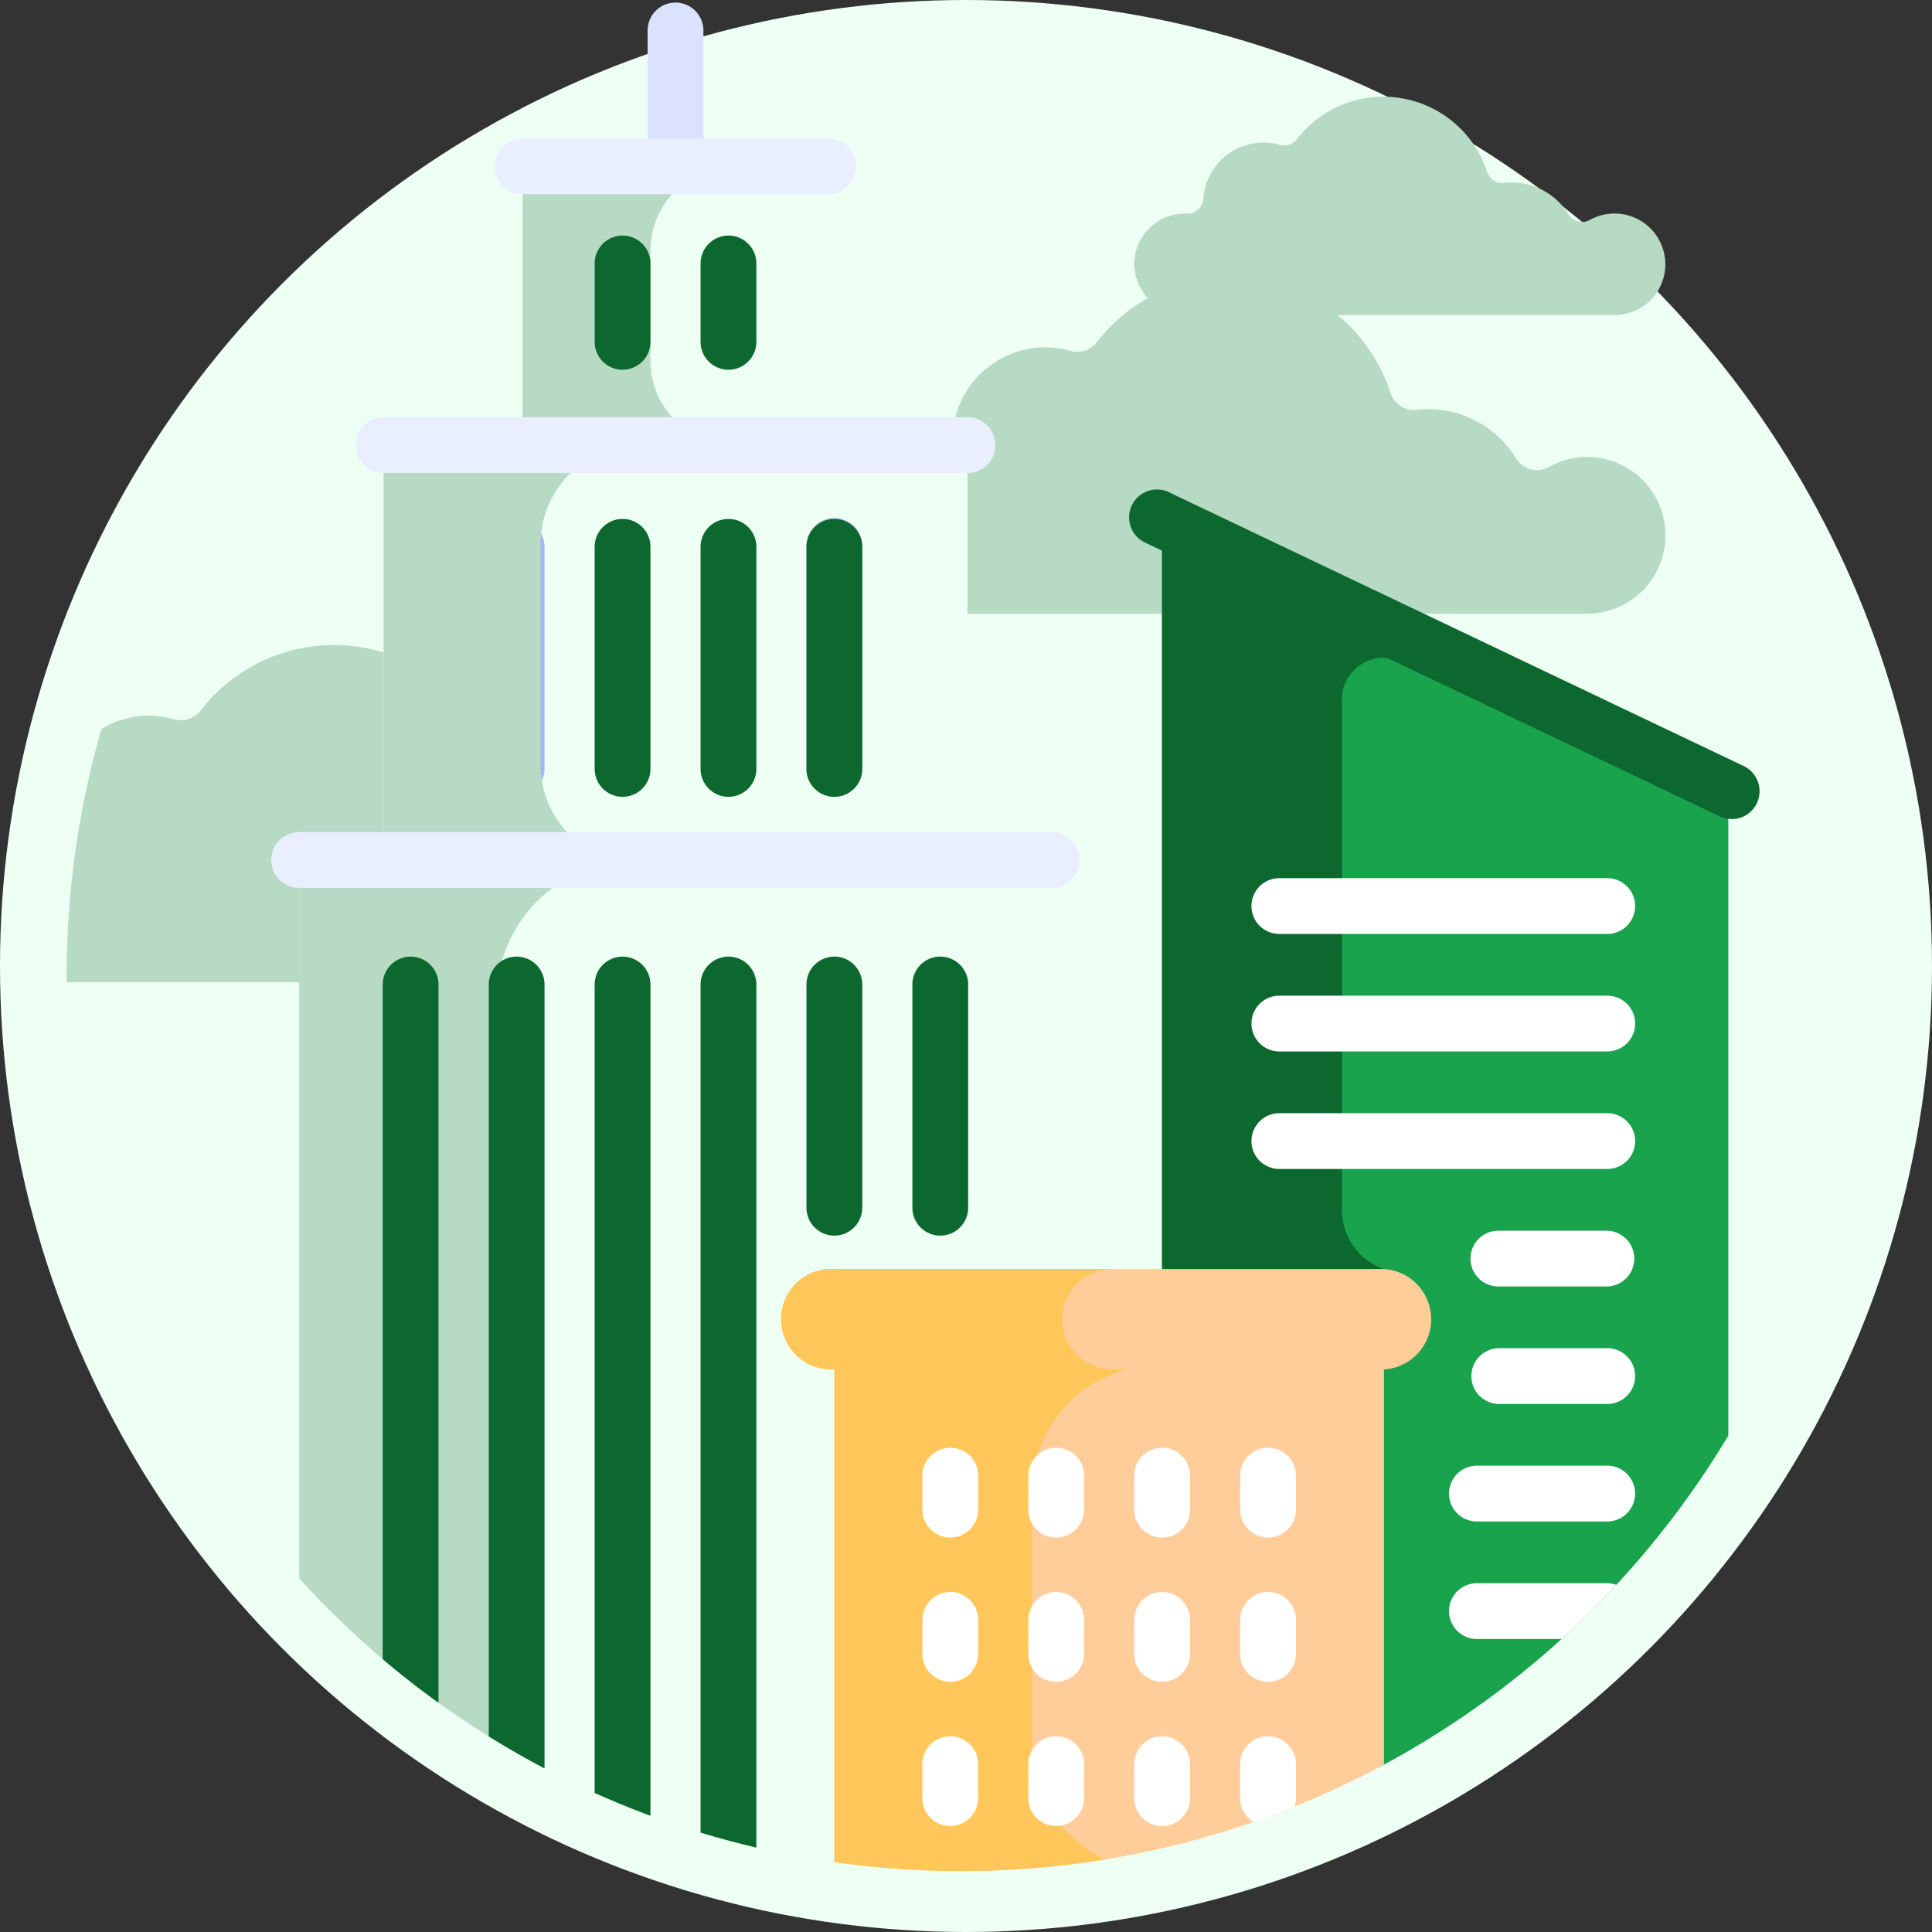 <svg xmlns="http://www.w3.org/2000/svg" width="73" height="73" viewBox="0 0 73 73">
  <rect x="0" y="0" width="73" height="73" fill="#333333" stroke="none"/>
  <g id="Group_76913" data-name="Group 76913" transform="translate(0 0.167)">
    <circle id="Ellipse_1528" data-name="Ellipse 1528" cx="36.5" cy="36.5" r="36.5" transform="translate(0 -0.167)" fill="#eefff4"/>
    <g id="buildings" transform="translate(2.517 -0.069)">
      <g id="Group_45986" data-name="Group 45986">
        <path id="Path_40882" data-name="Path 40882" d="M306.161,29.64a2.278,2.278,0,0,1,2.881-2.037.608.608,0,0,0,.652-.211,4.127,4.127,0,0,1,7.193,1.254.6.6,0,0,0,.649.4,2.51,2.51,0,0,1,2.419,1.186.606.606,0,0,0,.815.208,1.919,1.919,0,1,1,.927,3.6H305.514a1.958,1.958,0,0,1-1.966-1.953,1.922,1.922,0,0,1,2-1.884A.6.6,0,0,0,306.161,29.64Z" transform="translate(-263.208 -22.232)" fill="#b6dac4"/>
        <path id="Path_40883" data-name="Path 40883" d="M228.586,81.029a3.514,3.514,0,0,1,4.445-3.143.938.938,0,0,0,1.006-.325,6.367,6.367,0,0,1,11.1,1.934.929.929,0,0,0,1,.624,3.871,3.871,0,0,1,3.731,1.83.935.935,0,0,0,1.258.321,2.961,2.961,0,1,1,1.43,5.552H227.588a3.021,3.021,0,0,1-3.032-3.014,2.966,2.966,0,0,1,3.084-2.907.92.92,0,0,0,.947-.871Z" transform="translate(-195.108 -64.732)" fill="#b6dac4"/>
        <path id="Path_40884" data-name="Path 40884" d="M37.522,185.509a2.96,2.96,0,0,0-4.372-2.253.935.935,0,0,1-1.258-.321,3.871,3.871,0,0,0-3.731-1.83.929.929,0,0,1-1-.624,6.367,6.367,0,0,0-11.1-1.934.938.938,0,0,1-1.006.325,3.437,3.437,0,0,0-2.739.369A33.8,33.8,0,0,0,11,188.611c0,.066,0,.131,0,.2H34.58a2.961,2.961,0,0,0,2.941-3.3Z" transform="translate(-10.999 -151.795)" fill="#b6dac4"/>
        <path id="Path_40885" data-name="Path 40885" d="M319.528,173.617h-.211v15.259a33.94,33.94,0,0,0,13.229-12.549V151.91l-21.4-10.187v28.522h8.382a1.686,1.686,0,1,1,0,3.372Z" transform="translate(-269.759 -122.181)" fill="#18a34c"/>
        <path id="Path_40886" data-name="Path 40886" d="M311.146,170.245h8.388v-.211a2.355,2.355,0,0,1-1.582-2.349v-18.96a1.589,1.589,0,0,1,1.707-1.784l-.208-1.264-8.3-3.953v28.522Z" transform="translate(-269.759 -122.181)" fill="#0d682f"/>
        <path id="Path_40887" data-name="Path 40887" d="M74.728,262.095a33.712,33.712,0,0,0,20.5,10.758v-18.8h7.935V234.948H74.728Z" transform="translate(-65.94 -202.551)" fill="#eefff4"/>
        <path id="Path_40889" data-name="Path 40889" d="M97.843,121.263h22.064V137.08H97.843Z" transform="translate(-85.868 -104.542)" fill="#eefff4"/>
        <g id="Group_45953" data-name="Group 45953" transform="translate(21.953)">
          <path id="Path_40891" data-name="Path 40891" d="M171.26,6.458A1.054,1.054,0,0,1,170.206,5.4V1.054a1.054,1.054,0,0,1,2.108,0V5.4A1.054,1.054,0,0,1,171.26,6.458Z" transform="translate(-170.206)" fill="#dae2fe"/>
        </g>
        <g id="Group_45956" data-name="Group 45956" transform="translate(15.95 19.51)">
          <path id="Path_40897" data-name="Path 40897" d="M127.727,151.99a1.054,1.054,0,0,1-1.054-1.054v-8.391a1.054,1.054,0,1,1,2.108,0v8.391A1.054,1.054,0,0,1,127.727,151.99Z" transform="translate(-126.673 -141.492)" fill="#a8b7ef"/>
        </g>
        <g id="Group_45959" data-name="Group 45959" transform="translate(27.956 19.51)">
          <path id="Path_40900" data-name="Path 40900" d="M214.793,151.99a1.054,1.054,0,0,1-1.054-1.054v-8.391a1.054,1.054,0,1,1,2.107,0v8.391A1.054,1.054,0,0,1,214.793,151.99Z" transform="translate(-213.739 -141.492)" fill="#a8b7ef"/>
        </g>
        <path id="Path_40903" data-name="Path 40903" d="M135.937,44.867H147.5V55.4H135.937Z" transform="translate(-118.709 -38.68)" fill="#eefff4"/>
        <g id="Group_45988" data-name="Group 45988" transform="translate(8.788 6.187)">
          <path id="Path_40888" data-name="Path 40888" d="M82.178,240.239a5.291,5.291,0,0,1,5.291-5.291H74.728v27.147a33.931,33.931,0,0,0,7.45,6.145Z" transform="translate(-74.728 -208.738)" fill="#b6dac4"/>
          <path id="Path_40890" data-name="Path 40890" d="M103.776,133.34V125a3.739,3.739,0,0,1,3.739-3.739H97.843V137.08h9.672a3.739,3.739,0,0,1-3.739-3.739Z" transform="translate(-94.656 -110.729)" fill="#b6dac4"/>
          <path id="Path_40904" data-name="Path 40904" d="M140.767,52.214V48.055a3.188,3.188,0,0,1,3.188-3.188h-8.018V55.4h8.018A3.188,3.188,0,0,1,140.767,52.214Z" transform="translate(-127.497 -44.867)" fill="#b6dac4"/>
        </g>
        <path id="Path_40905" data-name="Path 40905" d="M221.381,373.53v18.756a34.071,34.071,0,0,0,4.774.337,33.631,33.631,0,0,0,15.992-4.019V373.53Z" transform="translate(-192.371 -322.024)" fill="#ffcd9a"/>
        <path id="Path_40906" data-name="Path 40906" d="M228.851,387.859v-9.567a4.763,4.763,0,0,1,4.763-4.763H221.381v18.756a34.019,34.019,0,0,0,10.222-.1A4.772,4.772,0,0,1,228.851,387.859Z" transform="translate(-192.371 -322.023)" fill="#ffc759"/>
        <g id="Group_45987" data-name="Group 45987" transform="translate(44.769 33.083)">
          <g id="Group_45962" data-name="Group 45962">
            <path id="Path_40907" data-name="Path 40907" d="M349.112,242.03H336.724a1.054,1.054,0,0,1,0-2.108h12.389a1.054,1.054,0,1,1,0,2.108Z" transform="translate(-335.67 -239.922)" fill="#fff"/>
          </g>
          <g id="Group_45963" data-name="Group 45963" transform="translate(0 4.44)">
            <path id="Path_40908" data-name="Path 40908" d="M349.112,274.229H336.724a1.054,1.054,0,0,1,0-2.108h12.389a1.054,1.054,0,1,1,0,2.108Z" transform="translate(-335.67 -272.121)" fill="#fff"/>
          </g>
          <g id="Group_45964" data-name="Group 45964" transform="translate(0 8.88)">
            <path id="Path_40909" data-name="Path 40909" d="M349.112,306.429H336.724a1.054,1.054,0,0,1,0-2.108h12.389a1.054,1.054,0,1,1,0,2.108Z" transform="translate(-335.67 -304.321)" fill="#fff"/>
          </g>
          <g id="Group_45965" data-name="Group 45965" transform="translate(8.309 13.32)">
            <path id="Path_40910" data-name="Path 40910" d="M401.058,338.628h-4.08a1.054,1.054,0,1,1,0-2.107h4.08a1.054,1.054,0,0,1,0,2.107Z" transform="translate(-395.924 -336.52)" fill="#fff"/>
          </g>
          <g id="Group_45966" data-name="Group 45966" transform="translate(8.309 17.76)">
            <path id="Path_40911" data-name="Path 40911" d="M401.058,370.827h-4.08a1.054,1.054,0,1,1,0-2.108h4.08a1.054,1.054,0,0,1,0,2.108Z" transform="translate(-395.924 -368.719)" fill="#fff"/>
          </g>
          <g id="Group_45967" data-name="Group 45967" transform="translate(7.465 22.2)">
            <path id="Path_40912" data-name="Path 40912" d="M395.788,403.027h-4.923a1.054,1.054,0,1,1,0-2.108h4.923a1.054,1.054,0,0,1,0,2.108Z" transform="translate(-389.811 -400.919)" fill="#fff"/>
          </g>
          <path id="Path_40913" data-name="Path 40913" d="M395.787,433.118h-4.923a1.054,1.054,0,0,0,0,2.108h3.2q1.077-.979,2.066-2.048A1.049,1.049,0,0,0,395.787,433.118Z" transform="translate(-382.345 -406.478)" fill="#fff"/>
        </g>
        <g id="Group_45968" data-name="Group 45968" transform="translate(40.094 18.369)">
          <path id="Path_40914" data-name="Path 40914" d="M324.589,145.691a1.048,1.048,0,0,1-.452-.1l-21.767-10.37a1.054,1.054,0,0,1,.906-1.9l21.767,10.37a1.054,1.054,0,0,1-.454,2.005Z" transform="translate(-301.769 -133.213)" fill="#0d682f"/>
        </g>
        <g id="Group_45990" data-name="Group 45990" transform="translate(32.336 54.605)">
          <g id="Group_45969" data-name="Group 45969">
            <path id="Path_40915" data-name="Path 40915" d="M246.557,399.394a1.054,1.054,0,0,1-1.054-1.054v-1.285a1.054,1.054,0,0,1,2.108,0v1.285A1.054,1.054,0,0,1,246.557,399.394Z" transform="translate(-245.503 -396.001)" fill="#fff"/>
          </g>
          <g id="Group_45970" data-name="Group 45970" transform="translate(4.002)">
            <path id="Path_40916" data-name="Path 40916" d="M275.579,399.394a1.054,1.054,0,0,1-1.054-1.054v-1.285a1.054,1.054,0,0,1,2.108,0v1.285A1.054,1.054,0,0,1,275.579,399.394Z" transform="translate(-274.525 -396.001)" fill="#fff"/>
          </g>
          <g id="Group_45971" data-name="Group 45971" transform="translate(8.004)">
            <path id="Path_40917" data-name="Path 40917" d="M304.6,399.394a1.054,1.054,0,0,1-1.054-1.054v-1.285a1.054,1.054,0,0,1,2.108,0v1.285A1.054,1.054,0,0,1,304.6,399.394Z" transform="translate(-303.547 -396.001)" fill="#fff"/>
          </g>
          <g id="Group_45972" data-name="Group 45972" transform="translate(12.006)">
            <path id="Path_40918" data-name="Path 40918" d="M333.624,399.394a1.054,1.054,0,0,1-1.054-1.054v-1.285a1.054,1.054,0,0,1,2.108,0v1.285A1.054,1.054,0,0,1,333.624,399.394Z" transform="translate(-332.57 -396.001)" fill="#fff"/>
          </g>
          <g id="Group_45973" data-name="Group 45973" transform="translate(0 5.451)">
            <path id="Path_40919" data-name="Path 40919" d="M246.557,438.924a1.054,1.054,0,0,1-1.054-1.054v-1.285a1.054,1.054,0,1,1,2.108,0v1.285A1.054,1.054,0,0,1,246.557,438.924Z" transform="translate(-245.503 -435.531)" fill="#fff"/>
          </g>
          <g id="Group_45974" data-name="Group 45974" transform="translate(4.002 5.451)">
            <path id="Path_40920" data-name="Path 40920" d="M275.579,438.924a1.054,1.054,0,0,1-1.054-1.054v-1.285a1.054,1.054,0,1,1,2.108,0v1.285A1.054,1.054,0,0,1,275.579,438.924Z" transform="translate(-274.525 -435.531)" fill="#fff"/>
          </g>
          <g id="Group_45975" data-name="Group 45975" transform="translate(8.004 5.451)">
            <path id="Path_40921" data-name="Path 40921" d="M304.6,438.924a1.054,1.054,0,0,1-1.054-1.054v-1.285a1.054,1.054,0,1,1,2.108,0v1.285A1.054,1.054,0,0,1,304.6,438.924Z" transform="translate(-303.547 -435.531)" fill="#fff"/>
          </g>
          <g id="Group_45976" data-name="Group 45976" transform="translate(12.006 5.451)">
            <path id="Path_40922" data-name="Path 40922" d="M333.624,438.924a1.054,1.054,0,0,1-1.054-1.054v-1.285a1.054,1.054,0,1,1,2.108,0v1.285A1.054,1.054,0,0,1,333.624,438.924Z" transform="translate(-332.57 -435.531)" fill="#fff"/>
          </g>
          <g id="Group_45977" data-name="Group 45977" transform="translate(0 10.901)">
            <path id="Path_40923" data-name="Path 40923" d="M246.557,478.455A1.054,1.054,0,0,1,245.5,477.4v-1.285a1.054,1.054,0,0,1,2.108,0V477.4A1.054,1.054,0,0,1,246.557,478.455Z" transform="translate(-245.503 -475.062)" fill="#fff"/>
          </g>
          <g id="Group_45978" data-name="Group 45978" transform="translate(4.002 10.901)">
            <path id="Path_40924" data-name="Path 40924" d="M275.579,478.455a1.054,1.054,0,0,1-1.054-1.054v-1.285a1.054,1.054,0,0,1,2.108,0V477.4A1.054,1.054,0,0,1,275.579,478.455Z" transform="translate(-274.525 -475.062)" fill="#fff"/>
          </g>
          <g id="Group_45979" data-name="Group 45979" transform="translate(8.004 10.901)">
            <path id="Path_40925" data-name="Path 40925" d="M304.6,478.455a1.054,1.054,0,0,1-1.054-1.054v-1.285a1.054,1.054,0,0,1,2.108,0V477.4A1.054,1.054,0,0,1,304.6,478.455Z" transform="translate(-303.547 -475.062)" fill="#fff"/>
          </g>
          <path id="Path_40926" data-name="Path 40926" d="M333.624,475.062a1.054,1.054,0,0,0-1.054,1.054V477.4a1.052,1.052,0,0,0,.506.9q.786-.272,1.553-.582a1.053,1.053,0,0,0,.049-.317v-1.285A1.054,1.054,0,0,0,333.624,475.062Z" transform="translate(-320.564 -464.16)" fill="#fff"/>
        </g>
        <g id="Group_45980" data-name="Group 45980" transform="translate(27.113 47.853)">
          <path id="Path_40927" data-name="Path 40927" d="M230.288,350.832H209.523a1.9,1.9,0,1,1,0-3.793h20.765a1.9,1.9,0,0,1,0,3.793Z" transform="translate(-207.626 -347.039)" fill="#ffcd9a"/>
        </g>
        <path id="Path_40928" data-name="Path 40928" d="M218.133,348.936a1.9,1.9,0,0,1,1.9-1.9H209.523a1.9,1.9,0,1,0,0,3.793H220.03A1.9,1.9,0,0,1,218.133,348.936Z" transform="translate(-180.513 -299.186)" fill="#ffc759"/>
        <g id="Group_45981" data-name="Group 45981" transform="translate(16.174 5.133)">
          <path id="Path_40929" data-name="Path 40929" d="M140.907,39.332H129.349a1.054,1.054,0,1,1,0-2.108h11.558a1.054,1.054,0,1,1,0,2.108Z" transform="translate(-128.295 -37.224)" fill="#e9efff"/>
        </g>
        <g id="Group_45982" data-name="Group 45982" transform="translate(10.921 15.667)">
          <path id="Path_40930" data-name="Path 40930" d="M113.319,115.729H91.255a1.054,1.054,0,1,1,0-2.108h22.064a1.054,1.054,0,0,1,0,2.108Z" transform="translate(-90.201 -113.621)" fill="#e9efff"/>
        </g>
        <g id="Group_45983" data-name="Group 45983" transform="translate(7.734 31.343)">
          <path id="Path_40931" data-name="Path 40931" d="M96.578,229.414H68.14a1.054,1.054,0,1,1,0-2.108H96.578a1.054,1.054,0,1,1,0,2.108Z" transform="translate(-67.086 -227.306)" fill="#e9efff"/>
        </g>
        <g id="Group_45989" data-name="Group 45989" transform="translate(11.948 8.803)">
          <g id="Group_45954" data-name="Group 45954" transform="translate(0 27.245)">
            <path id="Path_40892" data-name="Path 40892" d="M98.7,261.422a1.054,1.054,0,0,0-1.054,1.054v25.492q1.02.865,2.108,1.649V262.476A1.054,1.054,0,0,0,98.7,261.422Z" transform="translate(-97.65 -261.422)" fill="#0d682f"/>
            <path id="Path_40893" data-name="Path 40893" d="M127.726,261.422a1.054,1.054,0,0,0-1.054,1.054v28.411q1.03.641,2.108,1.209v-29.62A1.054,1.054,0,0,0,127.726,261.422Z" transform="translate(-122.67 -261.422)" fill="#0d682f"/>
            <path id="Path_40894" data-name="Path 40894" d="M156.749,261.422a1.054,1.054,0,0,0-1.054,1.054v30.546q1.036.465,2.108.862V262.476A1.054,1.054,0,0,0,156.749,261.422Z" transform="translate(-147.691 -261.422)" fill="#0d682f"/>
            <path id="Path_40895" data-name="Path 40895" d="M185.771,261.422a1.054,1.054,0,0,0-1.054,1.054V294.52q1.04.316,2.108.567V262.476A1.054,1.054,0,0,0,185.771,261.422Z" transform="translate(-172.711 -261.422)" fill="#0d682f"/>
          </g>
          <g id="Group_45955" data-name="Group 45955" transform="translate(16.007 27.245)">
            <path id="Path_40896" data-name="Path 40896" d="M214.792,271.963a1.054,1.054,0,0,1-1.054-1.054v-8.434a1.054,1.054,0,1,1,2.108,0v8.434A1.054,1.054,0,0,1,214.792,271.963Z" transform="translate(-213.738 -261.422)" fill="#0d682f"/>
          </g>
          <g id="Group_45957" data-name="Group 45957" transform="translate(8.004 10.708)">
            <path id="Path_40898" data-name="Path 40898" d="M156.749,151.99a1.054,1.054,0,0,1-1.054-1.054v-8.391a1.054,1.054,0,1,1,2.108,0v8.391A1.054,1.054,0,0,1,156.749,151.99Z" transform="translate(-155.695 -141.492)" fill="#0d682f"/>
          </g>
          <g id="Group_45958" data-name="Group 45958" transform="translate(12.006 10.708)">
            <path id="Path_40899" data-name="Path 40899" d="M185.771,151.99a1.054,1.054,0,0,1-1.054-1.054v-8.391a1.054,1.054,0,1,1,2.108,0v8.391A1.054,1.054,0,0,1,185.771,151.99Z" transform="translate(-184.717 -141.492)" fill="#0d682f"/>
          </g>
          <g id="Group_45960" data-name="Group 45960" transform="translate(16.007 10.708)">
            <path id="Path_40901" data-name="Path 40901" d="M214.792,151.99a1.054,1.054,0,0,1-1.054-1.054v-8.391a1.054,1.054,0,0,1,2.108,0v8.391A1.054,1.054,0,0,1,214.792,151.99Z" transform="translate(-213.738 -141.492)" fill="#0d682f"/>
          </g>
          <g id="Group_45961" data-name="Group 45961" transform="translate(20.009 27.245)">
            <path id="Path_40902" data-name="Path 40902" d="M243.815,271.963a1.054,1.054,0,0,1-1.054-1.054v-8.434a1.054,1.054,0,1,1,2.108,0v8.434A1.054,1.054,0,0,1,243.815,271.963Z" transform="translate(-242.761 -261.422)" fill="#0d682f"/>
          </g>
          <g id="Group_45984" data-name="Group 45984" transform="translate(8.004)">
            <path id="Path_40932" data-name="Path 40932" d="M156.749,68.907a1.054,1.054,0,0,1-1.054-1.054V64.892a1.054,1.054,0,0,1,2.108,0v2.961A1.054,1.054,0,0,1,156.749,68.907Z" transform="translate(-155.695 -63.838)" fill="#0d682f"/>
          </g>
          <g id="Group_45985" data-name="Group 45985" transform="translate(12.006)">
            <path id="Path_40933" data-name="Path 40933" d="M185.771,68.907a1.054,1.054,0,0,1-1.054-1.054V64.892a1.054,1.054,0,0,1,2.108,0v2.961A1.054,1.054,0,0,1,185.771,68.907Z" transform="translate(-184.717 -63.838)" fill="#0d682f"/>
          </g>
        </g>
      </g>
    </g>
  </g>
</svg>
